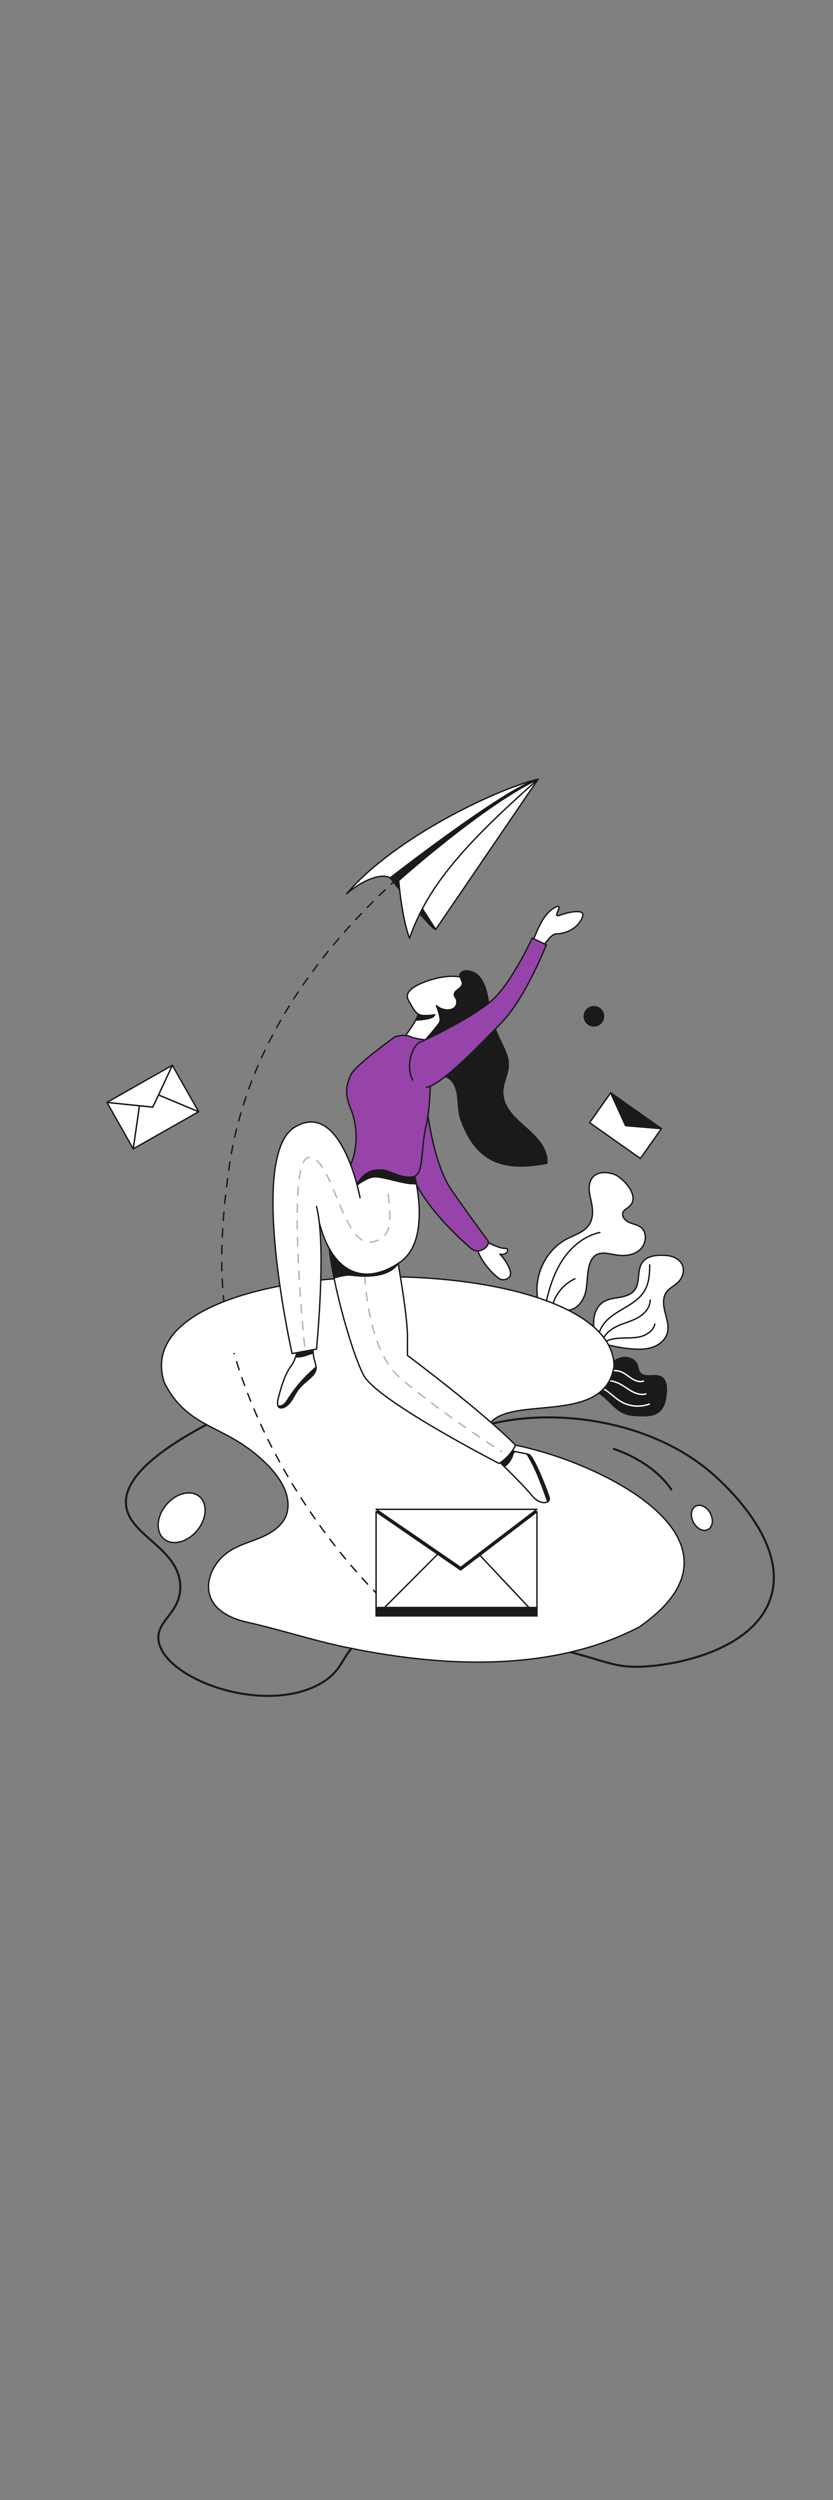 <?xml version="1.0" encoding="utf-8"?>
<!-- Generator: Adobe Illustrator 24.0.1, SVG Export Plug-In . SVG Version: 6.00 Build 0)  -->
<svg version="1.1" id="Layer_1" xmlns="http://www.w3.org/2000/svg" xmlns:xlink="http://www.w3.org/1999/xlink" x="0px" y="0px"
	 viewBox="0 0 1417.3 4252" style="enable-background:new 0 0 1417.3 4252;" xml:space="preserve">
<rect x="0" y="0" width="1417.3" height="4252" fill="#808080" stroke="none"/>
<style type="text/css">
	.st0{fill:none;stroke:#1A1A1A;stroke-width:3.57;stroke-linecap:round;stroke-linejoin:round;stroke-miterlimit:11.9;}
	
		.st1{fill:none;stroke:#1A1A1A;stroke-width:2.38;stroke-linecap:round;stroke-linejoin:round;stroke-miterlimit:11.9;stroke-dasharray:14.28;}
	.st2{fill:#1A1A1A;stroke:#1A1A1A;stroke-width:2.38;stroke-linecap:round;stroke-linejoin:round;stroke-miterlimit:11.9;}
	.st3{fill:#FFFFFF;stroke:#1A1A1A;stroke-width:2.38;stroke-linecap:round;stroke-linejoin:round;stroke-miterlimit:11.9;}
	.st4{fill:none;stroke:#1A1A1A;stroke-width:2.38;stroke-linecap:round;stroke-linejoin:round;stroke-miterlimit:11.9;}
	.st5{fill:none;stroke:#FFFFFF;stroke-width:2.38;stroke-linecap:round;stroke-linejoin:round;stroke-miterlimit:11.9;}
	
		.st6{fill:none;stroke:#B3B3B3;stroke-width:2.38;stroke-linecap:round;stroke-linejoin:round;stroke-miterlimit:11.9;stroke-dasharray:14.28;}
	.st7{fill:#9644AA;stroke:#1A1A1A;stroke-width:2.38;stroke-linecap:round;stroke-linejoin:round;stroke-miterlimit:11.9;}
	.st8{fill:#FFFFFF;stroke:#1A1A1A;stroke-width:2.38;stroke-linecap:round;stroke-linejoin:round;stroke-miterlimit:11.9;}
	.st9{fill:#FFFFFF;stroke:#1A1A1A;stroke-width:2.38;stroke-linecap:round;stroke-linejoin:round;stroke-miterlimit:11.9;}
</style>
<path class="st0" d="M369.9,2413.4c-132,66.6-158.9,114.2-155.4,146.8c5.6,52.2,90.4,72.8,92.2,137.2c1.3,46.9-42.8,58.9-36.7,94.2
	c11.4,65.3,180.3,126.1,275.5,71.6c44.7-25.6,32.8-53.6,78.3-81.2c19-11.5,66.6-34.3,270.4,9.5c137.8,29.6,142.3,45.8,199.7,43
	c67.6-3.3,186.5-31.8,216.1-113.4c35.9-98.9-85.1-204-102.3-218.4c-149.9-126.3-411.5-112-477.7-21.5c-12,16.4-21.8,41.1-45.5,45.3
	c-38.3,6.9-65.2-47.7-120.1-82.3C528.3,2421.6,469.1,2400.5,369.9,2413.4L369.9,2413.4z"/>
<path class="st1" d="M398.2,2302c-28-95.2-24.8-202.9-8-318.8c60.8-419.7,516.5-654.6,516.5-654.6"/>
<path class="st2" d="M663.8,1493.1c0,0,69.9,87.6,77.5,87.6c1.3-14.3,147.1-231.7,169.5-253.2
	C821.8,1349.1,663.8,1493.1,663.8,1493.1L663.8,1493.1z"/>
<polygon class="st3" points="741.4,1580.7 692.4,1505.3 915.6,1325.2 "/>
<path class="st3" d="M663.8,1493.1c0,0,195.8-152.8,251.7-167.9c-69.7,16.3-243.7,98.8-325.8,194.9
	C618.7,1495.2,650.4,1484.6,663.8,1493.1z"/>
<path class="st3" d="M678.4,1497.6c0,0,143.8-128.5,237.1-172.4c-125.3,110.8-187.9,182-218.7,270.4
	C683.2,1559.5,678.4,1497.6,678.4,1497.6L678.4,1497.6z"/>
<path class="st3" d="M916,2214.3c-10-41.1,11.1-87.5,48.4-107.1c13.7-7.1,30.2-11.8,38.4-25c6.5-10.4,6.2-23.7,3.8-35.7
	c-1.5-7.6-3.7-15.2-4.2-23c-0.4-7.7,1.3-16.1,6.5-21.8c8.8-9.5,24.3-8.7,36.5-4.3c12.3,4.3,44.6,35.6,26.1,53.9
	c-3.9,3.9-10.2,6.2-11.8,11.5c-1.9,6.8,4.3,13.3,10.7,16.2c6.4,2.9,13.9,3.8,19.6,8c11.7,8.7,9.9,28.4-1,38.3
	c-10.7,9.9-26.9,11.5-41.3,9c-11.7-1.9-24.9-6-34.6,0.8c-5.1,3.5-8.1,9.3-9.9,15.2c-4.8,15.1-3.2,31.7-6.8,47.1
	s-15.5,31.4-31.3,30.7"/>
<path class="st3" d="M928.7,2217.1c5.7-26.2,13.9-52.2,28.7-74.6c14.9-22.4,37-40.7,63.2-46.4"/>
<path class="st3" d="M939.8,2221.1c5-20.1,19.5-37.6,38.4-46.2"/>
<path class="st3" d="M1012.2,2274.4c-1.5-10.7-3.1-21.5-1.7-32.2s6.4-21.4,15.4-27.5c8.1-5.5,18.2-6.5,27.7-8.1
	c9.5-1.7,19.8-4.4,25.8-12c10.6-13.3,3.6-35,14.2-48.4c7.1-9.2,20-11.3,31.7-11.3c6.8,0,13.7,0.5,20.1,2.9
	c6.4,2.4,12.3,6.7,15.2,12.9c5.1,10.5,0.5,23.6-8.2,31.3c-6,5.4-13.7,8.9-18.4,15.4c-7,9.8-5.4,23.1-2.4,34.7s7,23.8,3.7,35.3
	c-3.3,11.4-13.4,19.9-24.6,23.8c-11.2,3.9-23.4,3.9-35.2,3c-14.8-1.2-29.4-3.7-43.7-7.6"/>
<path class="st4" d="M1018.3,2277c-0.4-13.2,7.4-25.5,17.3-34.3s21.8-14.9,33-21.8c11.2-6.9,22.3-15.1,28.7-26.7
	c7.3-12.9,8-28.2,8.2-43"/>
<path class="st4" d="M1025.2,2280.8c3.3-12.1,14.4-20.5,25.8-25.7c11.4-5.1,23.9-8.1,34.7-14.3c10.9-6.2,20.6-16.9,20.5-29.5"/>
<path class="st4" d="M1024.1,2285.9c8.6-7.5,20.5-9.6,31.8-10.1c11.3-0.5,22.8,0.2,33.9-2.5c10.9-2.9,21.8-10.2,24.4-21.3"/>
<path class="st2" d="M981.1,2376.4c4.2-10.1,17.3-14.2,27.8-11.4c10.6,2.7,19.2,10.2,27,18s15.6,15.8,25.6,20.2
	c8.7,3.8,18.4,4.4,27.8,4.6c11.1,0.4,23.2,0,31.8-7c9.4-7.7,11.8-21.2,12.5-33.3c0.2-4.6,0.4-9.4-0.7-13.9
	c-1.1-4.5-3.6-8.9-7.5-11.3c-5.5-3.5-12.6-2.6-19-2.3c-6.5,0.4-14-0.4-17.9-5.6c-3-3.9-2.9-9.3-4.8-13.8
	c-4.2-10.1-17.4-13.8-27.8-10.8s-18.9,10.7-26.5,18.6"/>
<path class="st5" d="M1023.1,2339.8c9-8.7,23.6-11.2,35-6.1c6.3,2.9,11.4,7.5,17.3,11.2c5.8,3.7,13,6.2,19.5,4"/>
<path class="st5" d="M1013.3,2349.8c13.2-3.9,27.8-2.7,40.2,3.3c7.5,3.7,14,9,21.4,13.1s15.9,6.8,24,4.5"/>
<path class="st5" d="M1008.2,2357.1c9.3-0.5,18.2,4,25.7,9.6c7.5,5.5,14.2,12.1,22.3,16.9c14.4,8.6,32.6,10.2,48.4,4.5"/>
<path class="st3" d="M279.3,2350.9c36.2,72.5,90,71.5,149,116.9c29.5,22.6,70.2,63.2,60.2,104.6c-4.4,18.3-20.8,30.9-37,39
	c-24.2,12-49.5,15.5-70.6,34c-20.6,18-33,48.2-22,73.1c10.2,23.3,36.8,35,61.9,40.6c55.7,12.4,109,30.2,165.1,42
	c57.5,12,115.8,20.7,174.5,24.2c111.4,6.4,227.3-6,327.3-58.2c216.8-150.5-82-289.2-227.5-312.3c-14.6-2.9-33.2-9.6-32.2-24.4
	c25.2-64.4,201.1,0.2,216.8-107.1C1042,2114,205.6,2118.8,279.3,2350.9L279.3,2350.9z"/>
<path class="st2" d="M872.8,2473c0-1.4,1.7-2.9,3.6-4.3c-4.5-1.1-8.2-2.3-9.5-3.8c-3.6-4.4-19.6,19-19.6,19s4.2,4,10.4,10.1
	C865.2,2489.9,870,2482.2,872.8,2473L872.8,2473z"/>
<path class="st2" d="M934.5,2547.8c-2.1-9.3-26.2-70.4-34.4-73.9c-1-0.4-2.1-0.8-3.6-1.2c15.6,24.8,25.5,53.2,35.3,80.7
	c0,0.1,0,0.2,0.1,0.4C934.2,2552.6,935.1,2550.5,934.5,2547.8L934.5,2547.8z"/>
<path class="st3" d="M896.7,2472.9c-5.7-1.5-13.9-2.6-20.3-4.2c-1.9,1.4-3.6,2.9-3.6,4.3c-2.7,9.2-7.6,16.9-15.1,21.1
	c14.2,13.9,38.9,38.6,47.8,49.9c9.3,11.7,21.3,13.4,26.5,10.1c0-0.1,0-0.2-0.1-0.4C922,2526.1,912.2,2497.6,896.7,2472.9
	L896.7,2472.9z"/>
<path class="st3" d="M675.9,2140.4c0,0,19.4,105.1,17.3,140.9l0.1,24c0,0,127.1,94.8,184,152.8c-11.3,21.9-28.1,30.9-28.1,30.9
	s-208.1-106.9-230.6-150.2c-22.5-43.3-59-178.3-59.6-234.3L675.9,2140.4z"/>
<path class="st6" d="M619.5,2112.4c0,0-8.8,172.4,63.1,232.9s170.5,123.4,170.5,123.4"/>
<path class="st2" d="M569.9,2173.1c0,0,16.1-5.1,25-4.5c8.6,0.5,63.4,9.9,82.9-20.6l-10.1-27.6L559,2092.7
	C559,2092.7,567,2169.8,569.9,2173.1z"/>
<path class="st3" d="M829.2,2112.4c0,0.5,21.1,11.2,30.1,10.8c9-0.4,3.6,13.1-8.9,9.8c8.1,7.5,18,23.4,18.3,32.7s-12,13.1-18.3,9.5
	s-33-26.8-39.9-55.9C823.1,2113.1,829.2,2112.4,829.2,2112.4z"/>
<path class="st7" d="M724.8,1872.4c0,0,9.8,102.9,43.4,151.5c33.8,48.6,61.6,85.7,61.6,85.7s4.5,6.4-5.4,13.7
	c-9.9,7.1-18.3,4.8-26.9-3.3c-8.6-8.2-82.3-71-100.8-133.9L724.8,1872.4L724.8,1872.4z"/>
<path class="st3" d="M543.4,2080c25.3,95.7,84.8,103.4,137.6,66.4c54.5-38.2,23.7-149.7,23.7-149.7l-79.9-18l-28.4,16.1l-70.6,40.5"
	/>
<path class="st2" d="M600.8,2020.9c0,0,21.1-19.2,37.1-19.4c16.1-0.2,52,13.2,66.6,11.5l3.8,0.7l-4.4-21.5c0,0-81.3-19.4-81.3-18.3
	c0,1.1-25.8,38.8-25.8,40C596.9,2015.1,600.8,2020.9,600.8,2020.9L600.8,2020.9z"/>
<path class="st3" d="M711.8,1724.5c-3.6,14.4-27.8,44.5-27.8,44.5s61.2,14.4,62.8,14.4s51.9-110.3,51.9-110.3l-13.3-10.9
	c0,0-19.2-6.5-55.1,5.1c-35.8,11.7-41.3,24.5-35.2,34.2c6.1,9.8,11.4,25.6,25.3,25.7c13.9,0.2,19.4-1.4,19.4-1.4"/>
<path class="st2" d="M708.9,1734.8c0,0,28.6-1,29.9-8.4c-21.8,6-26.8,0-26.8,0L708.9,1734.8z"/>
<path class="st2" d="M722.6,1836.2c14-9.4,35.3-10.8,47,2.9c13.4,17.6,7.7,42.4,13.9,62.7c26.1,75,72.6,90.9,147,76.6
	c1.9-53.9-75.1-68.7-75.2-121.7c0.4-15.7,9.4-30.2,9.5-45.8c0.1-15-7.9-28.7-14.3-42.4c-8.9-18.8-15.4-38.8-18.9-59.4
	c-2.9-23.2-9.8-57.6-38.7-58c-4.3,0.2-9,2.1-10.1,6.2c-1.4,5.5,4.6,10.7,3.8,16.3c-1.1,7.9-14.3,10.6-13.6,18.4c0.4,3,2.6,5.2,3.8,8
	c4.3,20.7-22.1,21.7-34.2,10.4c0,0,8.4,21.2,5.8,27.5c-2.6,6.3-35.7,43.2-35.7,43.2L722.6,1836.2L722.6,1836.2z"/>
<path class="st7" d="M589.8,1993.1c21.1-31.7,18.9-78.8,7.4-106c-11.5-27.3-7.9-41.7-0.6-58.5c7.3-16.9,75.1-65,75.1-65
	s15-5.7,26.8-0.5c11.8,5.2,33.6,6.1,33.6,6.1s3.8,98.5-6.8,143.8c-10.6,45.2-3.2,85.9-23.4,88.7c-20.2,2.7-36.4-10.1-51.1-11.7
	c-22.5-2.4-34.4,9.2-43.6,24.3C598.1,2029.1,589.8,1993.1,589.8,1993.1L589.8,1993.1z"/>
<path class="st3" d="M906.7,1601.2c0,0,9.9-29.8,22.7-45.1c12.9-15.4,25.7-18.8,20.8-8.8c-4.9,10-4,11.8,4.2,8.7
	c8.2-3.2,39.9-11.7,37.1,1.4s-19.4,30.2-44.5,30.8c-10.1,0-22.4,21.1-22.4,21.1L906.7,1601.2L906.7,1601.2z"/>
<path class="st7" d="M702.4,1836.9c0,0-6.8-9-5.4-28.3c1.4-19.2,11.1-33.9,17.9-36.3c6.8-2.4,92.3-42.6,124.8-73.4
	c32.5-30.8,65.8-103.4,65.8-103.4l24,11.4c0,0-35,89.8-75.9,132.1c-40.9,42.2-102.6,105.9-127.8,110.2"/>
<path class="st2" d="M535.4,2327.3c-18.9,16.5-33.2,33.2-47.4,55.7c-2.7,4.5-8.9,9.8-14.9,8.2c2.7,6.2,11.5,2.7,16.5-2
	c11.9-11.3,10.9-22.5,29.3-38c14.3-12.1,19.5-17,18.8-26.4C537.2,2325.9,536.3,2326.7,535.4,2327.3L535.4,2327.3z"/>
<path class="st3" d="M488,2383c14.2-22.5,28.4-39,47.4-55.7c1-0.6,1.7-1.4,2.3-2.5c-0.2-2.6-1-5.7-2-9.3c-1.8-5.8-2.6-10.7-2.9-14.6
	c-9.6,2.9-18.8,7.6-29.8,6.5c-1.5,5-4,10.9-8,16.2c-9.5,12.6-16.5,34-21.7,55.1c-1.4,5.9-1.3,10-0.2,12.4
	C479.1,2392.8,485.4,2387.6,488,2383L488,2383z"/>
<path class="st2" d="M532.8,2300.9c-0.6-7.1,0.5-10.9,0.5-10.9l-27.8,5.1c0,0-0.2,5.5-2.4,12.5
	C514,2308.4,523.1,2303.8,532.8,2300.9z"/>
<ellipse class="st2" cx="1010.5" cy="1728.5" rx="16.4" ry="16.4"/>
<polygon class="st3" points="1125.4,1919.5 1089.6,1970.3 1003.2,1909.4 1039,1858.6 1064.4,1914.4 "/>
<polygon class="st2" points="1125.4,1919.5 1064.4,1914.4 1039,1858.6 "/>
<polygon class="st3" points="338,1890.8 226.7,1953.9 237.2,1880.6 259.9,1882.9 269.7,1862.2 269.7,1862.2 "/>
<polygon class="st3" points="338,1890.8 269.7,1862.2 293.2,1811.8 "/>
<polygon class="st3" points="237.2,1880.6 226.7,1953.9 182,1874.9 "/>
<polygon class="st3" points="293.2,1811.8 269.7,1862.2 269.7,1862.2 259.9,1882.9 237.2,1880.6 182,1874.9 "/>
<line class="st4" x1="237.2" y1="1880.6" x2="237.2" y2="1880.6"/>
<path class="st1" d="M645.6,2714.7c0,0-174.1-163.4-247.3-412.7"/>
<rect x="639.9" y="2571.2" class="st3" width="273.7" height="162.9"/>
<rect x="639.9" y="2734.1" class="st2" width="273.7" height="14.2"/>
<polygon class="st2" points="783.8,2670.1 639.9,2571.2 913.5,2571.2 "/>
<polygon class="st3" points="783.8,2665.9 639.9,2567 913.5,2567 "/>
<line class="st4" x1="639.9" y1="2748.4" x2="744.7" y2="2643.3"/>
<line class="st4" x1="816.5" y1="2645.2" x2="913.5" y2="2748.4"/>
<ellipse transform="matrix(0.64 -0.768 0.768 0.64 -1871.666 1167.685)" class="st8" cx="310.2" cy="2581" rx="47" ry="34.2"/>
<ellipse transform="matrix(0.886 -0.464 0.464 0.886 -1061.275 848.716)" class="st9" cx="1194" cy="2581" rx="16.3" ry="22.5"/>
<path class="st0" d="M1044.4,2464.3c0,0,64.7,19.6,97.7,68.9"/>
<path class="st3" d="M612.6,2037c0,0-31.2-168.9-111.4-119.8c-80.2,49-4.2,384.9-4.2,384.9l41.5-7.6c0,0,17.4-176.1,0-242.5"/>
<path class="st6" d="M518.3,2289.9c0,0-33-320.5,7.5-321.3s56.5,150.9,106.3,143.8c49.7-7.1,23.8-71.2,29.2-94.6"/>
</svg>
